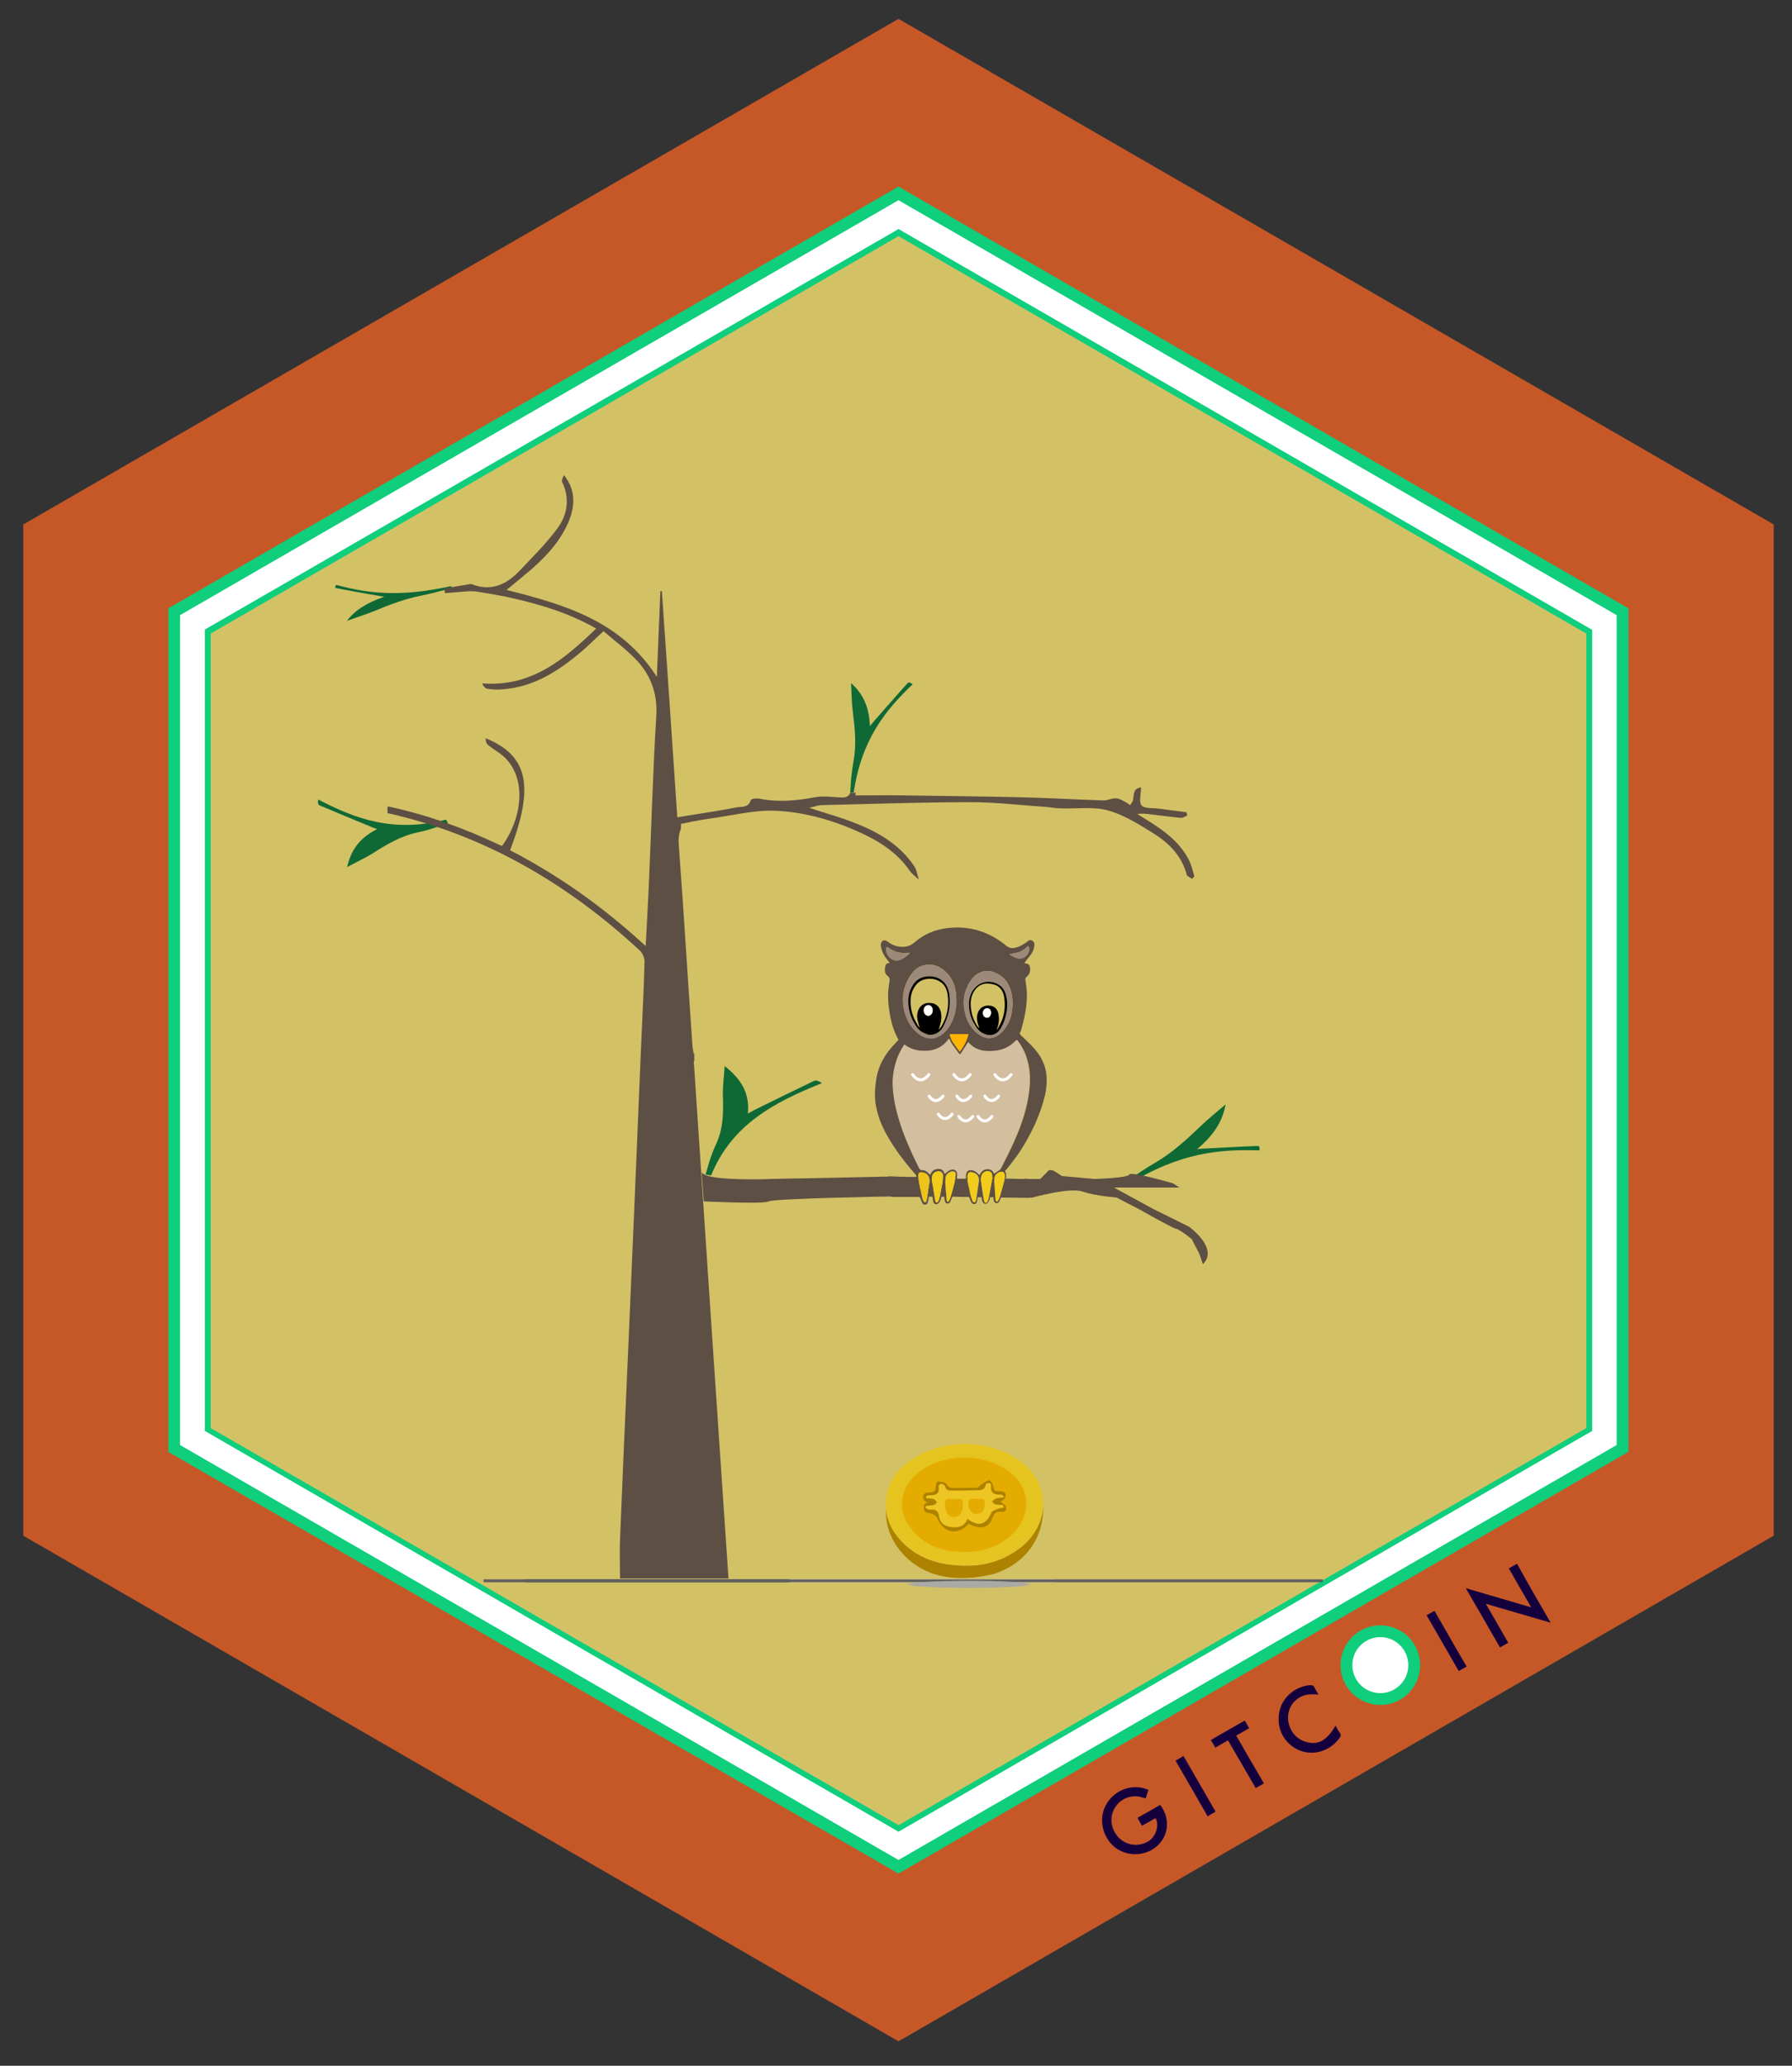<?xml version="1.0" encoding="utf-8"?>
<!-- Generator: Adobe Illustrator 24.3.0, SVG Export Plug-In . SVG Version: 6.00 Build 0)  -->
<svg version="1.1" id="Layer_1" xmlns="http://www.w3.org/2000/svg" xmlns:xlink="http://www.w3.org/1999/xlink" x="0px" y="0px"
	 viewBox="0 0 608.1 700.7" style="enable-background:new 0 0 608.1 700.7;" xml:space="preserve">
<rect x="0" y="0" width="608.1" height="700.7" fill="#333333" stroke="none"/>
<style type="text/css">
	.st0{fill:#606060;}
	.st1{fill:#C65828;}
	.st2{fill:#FFFFFF;stroke:#0FCE7C;stroke-width:4;stroke-miterlimit:10;}
	.st3{fill:#D3C166;}
	.st4{fill:#15003E;}
	.st5{fill:none;stroke:#606060;stroke-miterlimit:10;}
	.st6{stroke:#FFFFFF;stroke-miterlimit:10;}
	.st7{fill:#AC8200;}
	.st8{fill:#E5C420;}
	.st9{fill:#E4AC00;}
	.st10{fill:#EDC624;}
	.st11{fill:#0E6935;}
	.st12{fill:#5E4F44;}
	.st13{fill:#D3BEA0;}
	.st14{fill:#9C897A;}
	.st15{fill:#F2CC1A;}
	.st16{fill:#EDC31A;}
	.st17{fill:#FFB400;}
	.st18{fill:#FFFFFF;}
	.st19{fill:none;stroke:#FFFFFF;stroke-linecap:round;stroke-miterlimit:10;}
	.st20{fill:#AAA9A5;}
</style>
<g>
	<line class="st0" x1="358.7" y1="536.2" x2="448.9" y2="536.2"/>
	<path class="st1" d="M304.9,6.4L7.9,177.9v343l297,171.5l297-171.5v-343L304.9,6.4z M550.7,491.3L305,633.2L59.2,491.3V207.6
		L305,65.6l245.7,142V491.3z"/>
	<path class="st2" d="M304.9,65.6L59.1,207.5v283.8l245.8,141.9l245.7-141.9V207.5L304.9,65.6z M538.3,484.2L304.9,619L71.5,484.2
		V214.7L304.9,80l233.4,134.8V484.2z"/>
	<g>
		<polygon class="st3" points="538.3,484.4 538.3,214.9 304.9,80.1 71.5,214.9 71.5,484.4 304.9,619.1 		"/>
		<g>
			<path class="st4" d="M526.2,550.4c-7.4-2.2-14.6-4.2-22-6.4c2.6,4.5,5.1,8.8,7.6,13.2c-1,0.6-1.9,1.1-2.8,1.6
				c-3.8-6.7-7.7-13.3-11.6-20.1c7.5,2.2,14.7,4.3,22.2,6.5c-2.6-4.5-5.1-8.8-7.6-13.2c1-0.6,1.9-1.1,2.8-1.6
				C518.4,537,522.2,543.5,526.2,550.4z"/>
			<path class="st4" d="M389.7,607.1c-0.3,1-0.6,2-0.9,2.9c-0.8-0.2-1.5-0.4-2.3-0.6c-6-1-10.9,4.8-8.9,10.6
				c1.7,4.9,6.9,7.1,11.5,4.9c3.3-1.6,4.4-6.1,3-8.2c-1.5,0.9-3,1.7-4.6,2.6c-0.5-0.9-1-1.8-1.5-2.7c1.3-0.8,2.6-1.5,3.9-2.2
				c1.3-0.7,2.5-1.5,3.8-2.2c4,5.2,2.6,12-2.6,15.1c-4.1,2.5-9.4,2.1-13-0.9c-3.7-3.2-5.1-8.4-3.4-12.9
				C377.1,607.5,383.8,604.6,389.7,607.1z"/>
			<path class="st4" d="M453.2,585.3c0.5,0.9,0.9,1.7,1.4,2.4c0.6,0.7,0.4,1.2-0.1,1.9c-4.2,5.7-12,6.6-17,1.9
				c-3.4-3.1-4.5-8-2.9-12.5c1.5-4.1,5.6-7.1,10-7.4c0.7,0,1.1,0.1,1.4,0.7c0.4,0.8,0.9,1.5,1.4,2.5c-3.3-0.4-6.1,0.1-8.3,2.5
				c-1.3,1.4-1.9,3.1-2,4.9c-0.2,3.9,2.3,7.6,6,8.6C447.2,592.1,450.3,590.4,453.2,585.3z"/>
			<path class="st4" d="M419.5,588.7c3.2,5.5,6.2,10.8,9.4,16.2c-1,0.6-1.8,1.1-2.8,1.6c-3.1-5.4-6.2-10.7-9.4-16.2
				c-1.5,0.9-2.9,1.7-4.3,2.5c-0.5-0.9-1-1.7-1.5-2.6c3.8-2.2,7.6-4.4,11.5-6.6c0.5,0.8,0.9,1.6,1.5,2.6
				C422.4,587,421,587.9,419.5,588.7z"/>
			<path class="st4" d="M398.9,597.2c0.9-0.5,1.8-1,2.7-1.6c3.6,6.3,7.3,12.6,10.9,18.9c-0.9,0.5-1.7,1-2.7,1.6
				C406.2,609.8,402.6,603.5,398.9,597.2z"/>
			<path class="st4" d="M497.7,565.3c-0.9,0.5-1.8,1-2.7,1.5c-3.6-6.3-7.2-12.5-10.9-18.9c0.9-0.5,1.7-1,2.7-1.5
				C490.4,552.7,494,559,497.7,565.3z"/>
			<circle class="st2" cx="468.4" cy="564.8" r="11.5"/>
		</g>
		<line class="st5" x1="164.1" y1="536.2" x2="267.9" y2="536.2"/>
		<line class="st6" x1="267.9" y1="536.2" x2="358.2" y2="536.2"/>
		<line class="st5" x1="178.1" y1="536.2" x2="448.9" y2="536.2"/>
		<g>
			<g>
				<path class="st7" d="M337.5,533.8c10.9-3.7,16.9-12.5,16.5-23.5c-0.1,5.6-3.1,11.2-8.4,15.1c-5.4,3.9-11.4,5.7-18.1,5.6
					c-9.8,0-18.1-3-23.8-11.2c-1.9-2.8-2.9-5.9-3-9c0,0.9,0,1.8,0,2.8c0,5.7,3.1,11.2,7.1,14.9C316.7,536.8,328.7,536,337.5,533.8z"
					/>
				<path class="st8" d="M300.6,510.9c0-0.3,0-0.6,0-0.9C300.6,510.3,300.6,510.6,300.6,510.9z"/>
				<path class="st8" d="M353.6,506.4c0.2,1.3,0.4,2.7,0.4,4C354.1,509,353.9,507.7,353.6,506.4z"/>
				<path class="st8" d="M322.2,530.5c6.6,0.9,13,0,18.9-3.1c9.1-4.8,12.8-12,11.7-23.6c-1.3-3.3-3.8-6.4-7.5-8.8
					c-11.6-7.7-28.5-6.8-38.8,2.3c-2.7,2.4-4.5,5.4-5.4,8.5C300.7,519.2,308.8,528.7,322.2,530.5z"/>
				<path class="st8" d="M327.5,531.1c6.7,0.1,12.8-1.7,18.1-5.6c5.4-3.9,8.3-9.5,8.4-15.1c0-1.3-0.2-2.6-0.4-4
					c-0.2-0.8-0.4-1.7-0.8-2.5c1.1,11.6-2.6,18.8-11.7,23.6c-6,3.1-12.3,4-18.9,3.1c-13.5-1.8-21.5-11.3-21-24.6
					c-0.4,1.3-0.6,2.7-0.6,4.1c0,0.3,0,0.6,0,0.9c0.1,3.1,1.1,6.2,3,9C309.3,528,317.7,531,327.5,531.1z"/>
			</g>
			<path class="st9" d="M327.3,526.4c5.3,0.1,10.1-1.3,14.3-4.4c8.5-6.1,9.3-17.4-0.2-23.6c-9.2-5.9-22.5-5.3-30.6,1.8
				c-5.2,4.5-6.3,11.9-2.3,17.4C313,524.1,319.6,526.4,327.3,526.4z"/>
			<path class="st7" d="M316.4,510.3c-1-0.5-2.5-0.8-2.9-1.6c-0.7-1.5,0.1-2.5,1.9-2.5c1.4,0,2.2-0.4,2.1-2c0-0.6,0.5-1.8,0.7-1.7
				c1,0.1,2.6,0.2,2.9,0.8c0.8,1.5,1.8,1.4,3.1,1.4c2.4,0,4.8,0,7.2-0.1c0.7,0,1.2-0.9,1.9-1.3c0.8-0.5,1.6-1.1,2.4-1.2
				c0.4,0,1.1,1.1,1.3,1.7c0.2,1.1,0.1,2.1,1.6,2c1.3,0,3,0,2.6,1.9c-0.2,0.9-1.5,1.5-2.3,2.3c-0.1-0.1-0.3-0.3-0.4-0.4
				c0.4,0,1-0.2,1.3,0c0.6,0.4,1.4,0.9,1.6,1.5c0.3,1.1-0.4,1.9-1.6,1.7c-1.7-0.2-2.5,0.5-3.1,2.2c-1.2,3.3-4,3.9-8,1.9
				c-3.7,4.1-8.6,3.1-10.6-1.9c-0.3-0.7-1.2-1.4-2-1.6c-1.3-0.3-2.7-0.1-2.6-2.1c0-2,1.5-1.6,2.7-1.7c0.2,0,0.4-0.1,0.6-0.1
				C316.6,510.1,316.5,510.2,316.4,510.3z M314.3,507.6l0.1,0.6c0.9,0.1,1.8,0,2.6,0.3c0.5,0.1,0.8,0.8,1.2,1.2
				c-0.4,0.3-0.8,0.8-1.2,0.9c-0.8,0.2-1.7,0.2-2.6,0.3l-0.1,0.7c0.5,0.2,0.9,0.5,1.4,0.5c1.9-0.2,2.9,0.4,3.2,2.5
				c0.3,2.1,1.9,3.2,4,3.4c2.4,0.3,4.5-0.2,5.5-2.8c3.8,2.8,6.3,2,8.1-2.1c0.2-0.6,1.3-0.9,2-1.2c0.7-0.3,1.4-0.4,2.1-0.5
				c0-0.4,0-0.3-0.1-0.8c-0.8-0.1-1.7,0-2.5-0.2c-0.5-0.1-0.9-0.7-1.3-1c0.4-0.4,0.8-0.9,1.3-1.1c0.8-0.3,1.7-0.3,2.8-0.4
				c-0.4-0.5-0.6-0.8-0.7-0.8c-2.4,0.1-4.1-0.4-3.7-3.4c0-0.2-0.5-0.6-0.7-0.6c-0.4,0-1,0.3-1,0.5c-0.3,2.2-2,2-3.5,2
				c-2.6,0.1-5.3,0.1-7.9,0.1c-1.1,0-2.2-0.1-2.5-1.5c-0.1-0.4-0.8-0.7-1.3-0.8c-0.2,0-0.8,0.6-0.8,0.8c0.4,2.9-1.4,3.2-3.5,3.1
				C314.7,507.2,314.5,507.5,314.3,507.6z"/>
			<path class="st10" d="M314.3,507.6c0.2-0.1,0.4-0.4,0.7-0.4c2.2,0.1,4-0.2,3.5-3.1c0-0.2,0.6-0.8,0.8-0.8
				c0.5,0.1,1.2,0.4,1.3,0.8c0.3,1.5,1.4,1.6,2.5,1.5c2.6,0,5.3,0,7.9-0.1c1.5,0,3.2,0.2,3.5-2c0-0.2,0.7-0.5,1-0.5
				c0.3,0,0.8,0.4,0.7,0.6c-0.4,3,1.3,3.5,3.7,3.4c0.1,0,0.3,0.3,0.7,0.8c-1.1,0.2-2,0.2-2.8,0.4c-0.5,0.2-0.9,0.7-1.3,1.1
				c0.4,0.3,0.8,0.9,1.3,1c0.8,0.2,1.7,0.1,2.5,0.2c0,0.4,0,0.3,0.1,0.8c-0.7,0.2-1.4,0.3-2.1,0.5c-0.7,0.3-1.7,0.6-2,1.2
				c-1.8,4.2-4.3,5-8.1,2.1c-0.9,2.6-3,3.1-5.5,2.8c-2.1-0.2-3.7-1.3-4-3.4c-0.3-2.1-1.2-2.7-3.2-2.5c-0.4,0-0.9-0.3-1.4-0.5
				l0.1-0.7c0.9-0.1,1.8-0.1,2.6-0.3c0.4-0.1,0.8-0.6,1.2-0.9c-0.4-0.4-0.7-1-1.2-1.2c-0.8-0.2-1.8-0.2-2.6-0.3L314.3,507.6z
				 M320.7,510.3c0.1,2.9,1.2,4.3,3.1,4.3c1.9-0.1,3-1.7,3-4.3c0-2.8-2.2-1.6-3.5-1.8C322,508.3,320.3,508.2,320.7,510.3z
				 M334.2,510c0.2-1.9-1.3-1.7-2.5-1.6c-1.2,0.1-3.2-0.9-3.1,1.7c0.1,2.1,1.1,3.5,2.8,3.4C333.2,513.5,334.2,512.2,334.2,510z"/>
		</g>
		<path class="st11" d="M309.7,232.1c-0.6-0.5-1.3-0.8-1.7-0.4c-3.8,4.2-7.6,8.6-11.4,12.9c-0.4,0.5-0.8,1-1.4,1.7
			c-0.3-6.9-2.5-11.1-6.4-14.6c0.2,3.8,0.2,6.8,0.6,9.7c0.7,5.7,1.3,11.3,0.2,17c-0.5,3-0.9,6.1-1,9.2c0,0.5-0.1,0.9-0.1,1.2
			c0.4,0,0.8,0,1.2,0C292.4,250.7,300.5,240.9,309.7,232.1z"/>
		<path class="st11" d="M427.4,390.2c0.1-0.9,0-1.5-0.6-1.5c-6.1,0.2-12.2,0.6-18.3,0.9c-0.7,0-1.3,0.1-2.3,0.2
			c6.1-5.1,8.7-9.8,9.7-15.2c-3.4,2.9-6.1,5.1-8.5,7.4c-4.8,4.6-9.6,9-15.4,12.4c-3,1.7-6.1,3.8-9,5.9c-0.5,0.3-0.8,0.6-1.2,0.8
			c0.2,0.3,0.5,0.6,0.7,0.9C400.4,390.8,414,389.8,427.4,390.2z"/>
		<path class="st11" d="M278.9,367.4c-0.9-0.7-2-1.1-2.6-0.8c-6.7,3.2-13.4,6.5-20.1,9.8c-0.7,0.4-1.4,0.8-2.4,1.3
			c0.6-6.9-2.2-11.6-7.9-16.1c-0.2,3.8-0.7,6.8-0.6,9.8c0.2,5.8,0.2,11.4-2.4,16.9c-1.3,2.8-2.3,5.8-3.1,8.9
			c-0.1,0.5-0.3,0.8-0.4,1.2c0.6,0.1,1.3,0.2,1.9,0.3C248.3,381.4,262.9,373.8,278.9,367.4z"/>
		<path class="st11" d="M114.1,198.4c-0.4,0.5-0.5,1,0,1.1c4.7,0.9,9.6,1.8,14.4,2.6c0.5,0.1,1.1,0.2,1.9,0.3
			c-6.5,2.3-10.1,4.8-12.7,8.2c3.6-1.3,6.5-2.2,9.2-3.3c5.3-2.2,10.5-4.2,16.2-5.3c2.9-0.6,6-1.4,9-2.2c0.5-0.1,0.8-0.2,1.2-0.3
			c-0.1-0.2-0.1-0.5-0.2-0.7C135,202.8,124.2,201.1,114.1,198.4z"/>
		<path class="st11" d="M108,271.2c-0.2,0.9-0.1,1.8,0.5,2c5.7,2.4,11.5,4.8,17.3,7.2c0.6,0.3,1.3,0.5,2.2,0.8
			c-6.1,3.1-8.9,7.2-10.2,12.9c3.4-1.8,6.1-3.1,8.6-4.6c4.8-3.1,9.7-6,15.5-7.2c3-0.6,6-1.6,8.9-2.7c0.5-0.2,0.8-0.3,1.2-0.3
			c-0.2-0.4-0.4-0.9-0.6-1.3C133.4,282.6,120.5,277.7,108,271.2z"/>
		<path class="st12" d="M402.9,290.7c-3.9-6.8-10.5-10.6-17-14.6c1.2-0.2,2.4-0.1,3.5,0c3.8,0.4,7.5,1,11.3,1.3
			c0.7,0.1,1.5-0.5,2.2-0.8c-0.1-0.4-0.2-0.7-0.3-1.1c-3.1-0.4-6.2-0.8-9.3-1.2c-2-0.3-4.9,0.1-5.9-1.1c-1-1.2-0.2-3.9-0.2-6.1
			c-2.7,0.3-2.4,2.4-2.7,4.2c-0.1,0.7-0.6,1.2-1,1.8c-0.6-0.4-1.1-0.8-1.7-1.1c-1-0.5-2-1.2-3.1-1.2c-1.4-0.1-2.8,0.7-4.1,0.7
			c-9.8-0.3-19.6-0.9-29.5-1.1c-12.8-0.3-25.6-0.4-38.4-0.6c-5.3-0.1-10.5,0-16.5,0c0.1-0.3,0.2-0.6,0.2-0.9c-0.6,0-1.3,0-1.9,0
			c-0.4,1.2-1.3,1.6-2.8,1.6c-3-0.1-6.1-0.6-9-0.1c-6.3,1.2-12.6,1.8-19,0.5c-1-0.2-2.8,0-2.9,0.5c-0.9,2.8-3.3,2.1-5.1,2.5
			c-5.1,1-10.2,1.8-15.4,2.6c-1.6,0.3-3.2,0.5-4.9,0.8c0,0.9,0,1.6,0,2.5c4.1-0.8,8-1.7,11.9-2.2c7.3-1,14.7-2.9,21.9-2.6
			c10.6,0.5,20.9,3.6,30.6,8.3c5.8,2.8,11,6.5,14.8,11.9c0.8,1.2,2.1,2.1,3.2,3.2c-0.5-1.6-0.7-3.4-1.7-4.8
			c-5.2-7.6-12.9-11.8-21.2-14.9c-4.4-1.7-8.9-2.9-14.3-4.7c2-0.4,3.1-0.9,4.2-0.9c16.9-0.4,33.8-1,50.7-1c8.4,0,16.8,1,25.2,1.6
			c1.8,0.1,3.6,0.5,5.3,0.5c5.4,0.2,11-0.7,16,0.7c5.4,1.5,10.5,4.7,15.3,7.7c5.3,3.3,9.7,7.6,11.4,14.1c0.1,0.6,1.2,0.9,1.8,1.4
			c0.3-0.3,0.5-0.5,0.8-0.8C404.7,295,404.1,292.7,402.9,290.7z"/>
		<path class="st12" d="M235.6,362.5c0,0.1,0,0.2,0,0.2C235.6,362.6,235.6,362.6,235.6,362.5c-0.1-0.9-0.1-1.7-0.2-2.6
			c0.1,0,0.1,0,0.2,0c0-0.8,0-1.6,0-2.5c-0.1,0-0.1,0-0.2,0c-0.2-1-0.3-1.7-0.4-2.3c-1.6-23-3-46.1-4.7-69.1c-0.1-1.9,0.2-3.6,0.8-5
			c0-1.4,0-2.7,0-4.1c-0.4,0.4-0.8,0.9-1.2,1.3c-1.8-26.5-3.5-52.1-5.3-77.7c-0.2,0-0.3,0-0.5,0c-0.4,9.4-0.8,18.7-1.2,29.1
			c-12.2-19-31.2-24.5-51-29.5c2.9-2.4,5.6-4.6,8.2-6.8c5.3-4.6,10-9.7,12.8-16.2c2.3-5.5,2.5-10.9-1.5-15.9
			c-0.5,0.8-0.9,1.8-0.6,2.4c2.7,5.6,1.7,11.1-1.7,15.7c-3.8,5.1-8.3,9.6-12.7,14.2c-4.4,4.7-9.6,7.2-16.2,4.7
			c-0.2-0.1-0.4-0.1-0.6-0.1c-3,0.5-6,1-8.9,1.5c0.1,0.5,0.2,1.1,0.3,1.6c2.4-0.2,4.8-0.4,7.2-0.6c1.3-0.1,2.6-0.1,3.8,0.1
			c4.3,0.7,8.6,1.4,12.8,2.4c9.4,2.2,18.6,5,27.5,10.1c-10.9,10.5-21.9,19.9-38.7,18.6c0.3,0.7,0.9,1.6,1.6,1.8
			c1.8,0.3,3.7,0.4,5.5,0.2c10.5-0.8,18.8-6.2,26.5-12.7c2.5-2.1,4.7-4.4,7.6-7c3.7,3.2,7.5,6,10.8,9.4c5.2,5.3,7.6,11.7,7.1,19.4
			c-1.2,19.6-1.7,39.2-2.6,58.8c-0.3,6.1-0.6,12.3-1,19.2c-14.3-13.2-29.4-23.9-46-32.5c8.3-21.8,6.1-32.1-8.3-38
			c0,0.9,0.2,1.8,0.8,2.3c1.6,1.3,3.4,2.3,5,3.6c8.2,7.1,6.9,20.7-0.2,30.6c-0.3-0.1-0.6-0.1-0.9-0.3c-12.2-5.8-24.8-10.3-38-13.1
			c0,0.8,0,1.5,0,2.3c32.9,7.4,61,23.8,85.7,46.7c0.3,0.3,0.6,0.7,0.8,1.1c0-1.2,0-2.6,0-3.4c0,0.8,0,2.2,0,3.4
			c0.5,0.9,0.8,1.9,0.7,2.8c-0.2,9-0.7,18-1.1,27c-1.5,36.1-3,72.1-4.6,108.2c-0.9,20.1-1.8,40.3-2.6,60.4c-0.2,4.4,0,8.8,0,13.4
			c12.2,0,24.4,0,36.8,0C243.3,477.6,239.4,420.2,235.6,362.5z"/>
		<path d="M437.9,343.3"/>
		<g>
			<path d="M326.2,389.2"/>
			<path class="st12" d="M316.4,405.9c-0.4,0-0.8,0-1.2,0c0,0.3-0.1,0.5-0.1,0.8c-0.1,0.3-0.1,0.6-0.2,1c-0.1,0.4-0.4,0.9-0.9,0.9
				c-0.5,0.1-0.9-0.2-1.1-0.7c-0.2-0.5-0.4-0.9-0.6-1.4c-0.1-0.4-0.2-0.5-0.6-0.5c-2.8,0-5.5,0-8.3,0c-1.2,0-1.4-0.1-1.9-1.3
				c-0.4-0.9-0.9-1.8-1.3-2.7c-0.2-0.5-0.4-1-0.5-1.6c-0.2-0.7,0.1-1,0.7-1.2c0.6-0.1,1.2-0.2,1.8-0.2c2.1,0.1,4.2,0.2,6.2,0.2
				c0.8,0,1.6,0,2.5,0c0.1-0.4,0-0.6-0.3-0.9c-3.6-4.1-6.9-8.4-9.6-13.2c-1.8-3.2-3.2-6.6-3.8-10.3c-0.5-2.8-0.3-5.6,0.1-8.4
				c0.7-5,3.1-9,6.4-12.4c0.4-0.4,0.8-0.9,1.2-1.3c-2.1-3.7-2.9-7.7-3.4-11.9c-0.2-2.1-0.2-4.3,0.1-6.4c0.1-0.7,0.2-1.3,0.3-2
				c0-0.5-0.2-1-0.6-1.3c-1-0.7-1.1-1.6-1-2.7c0-0.4,0.2-0.8,0.3-1.1c0.2-0.5,0.4-0.5,1.3-0.7c-0.5-0.7-1.1-1.4-1.6-2.1
				c-0.7-1.1-1.2-2.3-1.4-3.6c0-0.1,0-0.3,0-0.4c0-0.6,0.2-1.1,0.7-1.4c0.5-0.3,1-0.1,1.5,0.2c1.1,0.9,2.3,1.5,3.6,1.7
				c2.1,0.4,4,0.1,5.7-1.4c3.2-2.8,7-4.3,11.1-4.8c7.5-0.9,14.2,1.2,20.1,6.1c1,0.8,2.1,0.8,3.2,0.5c1.2-0.3,2.3-1,3.4-1.7
				c0.2-0.2,0.4-0.3,0.6-0.5c0.5-0.3,1-0.5,1.5-0.1c0.5,0.3,0.8,0.8,0.7,1.5c-0.1,1.2-0.5,2.3-1.2,3.2c-0.6,0.8-1.2,1.5-1.8,2.3
				c-0.1,0.2-0.2,0.4-0.4,0.6c0.4,0.1,0.6,0.1,0.9,0.2c0.5,0.1,0.8,0.4,0.9,0.8c0.4,1.3,0.1,2.7-0.9,3.5c-0.5,0.4-0.7,0.9-0.5,1.6
				c1.1,5.6,0.1,10.9-1.4,16.3c-0.1,0.3-0.2,0.7-0.4,1c-0.3,0.5-0.1,0.7,0.2,1c1.5,1.5,3.1,2.9,4.5,4.5c2,2.2,3.4,4.7,4,7.7
				c0.5,2.7,0.3,5.5-0.3,8.2c-1.3,5.5-3.5,10.5-6.2,15.3c-2,3.6-4.4,6.9-7,10c-0.1,0.1-0.2,0.3-0.4,0.4c0.6,0.8,0.4,1.7,0.3,2.6
				c0.5,0,0.9,0,1.3,0c1.4,0,2.9,0.1,4.3,0.1c0.3,0,0.7,0,1-0.1c0.6-0.1,1.1,0.1,1.4,0.6c0.4,0.8,0.8,1.6,1.1,2.4
				c0.2,0.6,0.4,1.2,0.5,1.9c0.1,0.9-0.2,1.3-1,1.5c-0.5,0.1-1,0.1-1.5,0.1c-2.8,0-5.7-0.1-8.5-0.1c-0.1,0-0.1,0-0.2,0
				c-0.2,0.4-0.4,0.9-0.6,1.3c-0.2,0.4-0.6,0.7-1.1,0.6c-0.5-0.1-0.7-0.5-0.8-1c-0.1-0.3-0.1-0.6-0.1-1c-0.4,0-0.7,0-1.1,0
				c-0.1,0.2-0.1,0.5-0.2,0.8c-0.2,0.4-0.4,0.8-0.7,1.1c-0.6,0.6-1.3,0.4-1.7-0.4c-0.1-0.2-0.2-0.5-0.2-0.7
				c-0.1-0.3-0.1-0.5-0.1-0.8c-0.4,0-0.9,0-1.3,0c-0.1,0.5-0.2,1-0.3,1.5c-0.1,0.4-0.4,0.8-0.8,0.8c-0.5,0.1-0.8-0.2-1.1-0.6
				c-0.3-0.5-0.4-1-0.6-1.5c-0.1-0.2-0.2-0.3-0.4-0.3c-1.7,0-3.4,0-5.1-0.1c-0.3,0-0.4,0.1-0.5,0.4c-0.2,0.5-0.4,0.9-0.6,1.4
				c-0.2,0.4-0.6,0.6-1.1,0.5c-0.4-0.1-0.6-0.5-0.7-0.9c-0.1-0.4-0.1-0.9-0.2-1.4c-0.2,0-0.5,0-0.7,0c-0.1,0-0.3,0.2-0.3,0.3
				c-0.1,0.4-0.2,0.8-0.4,1.2c-0.1,0.3-0.3,0.5-0.5,0.7c-0.7,0.6-1.4,0.5-1.8-0.4C316.6,407.2,316.6,406.6,316.4,405.9z
				 M306.9,354.3c-2.5,3.6-3.7,7.6-3.8,12c-0.1,4.4,0.7,8.6,1.9,12.8c1.7,5.9,4.2,11.5,6.9,16.9c0.3,0.5,0.5,1.1,1.2,0.9
				c0.1,0,0.1,0,0.2,0c1,0.2,1.7,0.8,2.4,1.6c0.5-1.4,1.5-2,2.8-2c1.1,0,1.9,0.5,2.2,1.7c0.7-0.8,1.3-1.2,2-1.4
				c1.4-0.4,2.4,0.4,2.3,2c0,0.3,0,0.6-0.1,1c0.9,0,1.7,0,2.5,0c0.1,0,0.2,0,0.4,0c0-0.3,0-0.6,0-0.9c0-1.6,0.9-2.3,2.4-1.9
				c0.9,0.2,1.7,0.8,2.2,1.6c0.6-1.3,1.6-2.1,2.8-2c1.1,0,1.8,0.5,2.2,1.5c0.5-0.4,1.1-0.7,1.6-1.1c0.2-0.2,0.5-0.3,0.6-0.5
				c1.6-3.1,3.2-6.2,4.6-9.4c2.6-5.8,4.6-11.8,5.2-18.2c0.3-3.3,0.1-6.6-0.9-9.8c-0.7-2.4-1.9-4.5-3.3-6.3c-0.7,0.6-1.4,1.2-2.1,1.8
				c-2.1,1.5-4.6,2-7.1,2c-2.8,0-5.4-0.7-7.3-3c0,0,0,0,0,0c-0.8,1.2-1.5,2.4-2.3,3.6c-0.4,0.6-0.7,0.6-1.1,0
				c-1-1.6-2.4-2.9-3.1-4.8c-1.8,2.6-4.2,3.9-7.2,4.1C312,356.6,309.3,356.2,306.9,354.3z M315.6,327.2c-3,0-4.9,1.2-6.3,3.2
				c-2.9,4-3.6,8.5-2.2,13.3c0.9,3,2.5,5.4,5,7.2c2.8,1.9,5.6,1.7,8.2-0.6c1.1-1,2-2.3,2.7-3.7c1.2-2.6,1.7-5.4,1.5-8.3
				c-0.1-2.6-0.7-5-2.2-7.1C320.4,328.7,318.1,327.3,315.6,327.2z M343.6,339.9c0-0.5-0.1-1.4-0.2-2.3c-0.6-3.4-2.2-6-5.3-7.5
				c-3-1.5-6.2-0.7-8.2,1.9c-2.6,3.3-3.4,7.2-2.5,11.3c0.7,3.1,2.2,5.8,4.8,7.6c2.1,1.4,4.2,1.7,6.4,0.3c1.1-0.7,1.9-1.6,2.7-2.7
				C343,346,343.6,343.3,343.6,339.9z M336.8,399.4c0,0-0.1,0-0.1,0c0-0.2,0-0.4,0-0.5c0-1-0.6-1.5-1.5-1.6
				c-1.2-0.1-2.2,0.9-2.3,2.2c0,0.4,0,0.8,0,1.1c0.2,1.6,0.5,3.1,0.7,4.7c0.1,0.7,0.2,1.5,0.4,2.2c0.2,0.6,0.6,0.7,1,0.2
				c0.2-0.4,0.4-0.8,0.5-1.3c0.2-0.9,0.3-1.8,0.5-2.7C336.3,402.1,336.5,400.7,336.8,399.4z M316.2,399.9c0,0.5,0.1,1,0.2,1.5
				c0.2,1.2,0.4,2.3,0.6,3.5c0.1,0.8,0.3,1.7,0.4,2.5c0,0.2,0.3,0.5,0.4,0.5c0.2,0,0.5-0.2,0.6-0.4c0.2-0.5,0.4-1,0.5-1.5
				c0.3-1.6,0.6-3.2,0.9-4.7c0.1-0.8,0.2-1.6,0.2-2.4c0-1-0.6-1.6-1.5-1.6C317,397.3,316.1,398.3,316.2,399.9z M328.3,399.2
				c0.1,0.5,0.1,0.9,0.2,1.4c0.3,1.5,0.6,3.1,1,4.6c0.2,0.8,0.4,1.5,0.7,2.2c0.1,0.2,0.4,0.3,0.6,0.5c0.1-0.2,0.3-0.4,0.4-0.6
				c0.1-0.6,0.2-1.2,0.3-1.8c0.2-1.6,0.5-3.1,0.7-4.7c0.2-1.5-0.4-2.5-1.7-3C329.2,397.4,328.3,397.5,328.3,399.2z M315.5,400.5
				c-0.1-0.5-0.2-1.1-0.4-1.5c-0.5-0.9-1.4-1.3-2.4-1.3c-0.6,0-1,0.3-1,1c0,0.5,0,1.1,0.1,1.6c0.2,1.3,0.5,2.7,0.8,4
				c0.2,1,0.4,1.9,0.7,2.9c0.1,0.3,0.5,0.5,0.7,0.8c0.2-0.3,0.4-0.6,0.5-0.9c0.2-0.8,0.2-1.6,0.4-2.4
				C315,403.3,315.2,401.9,315.5,400.5z M320.8,400.7C320.8,400.7,320.8,400.7,320.8,400.7c0,0.2,0,0.4,0,0.5c0.1,1.7,0.2,3.4,0.4,5
				c0,0.3,0.1,0.6,0.1,0.9c0,0.2,0.2,0.4,0.3,0.4c0.1,0,0.3-0.1,0.4-0.3c0.2-0.4,0.5-0.9,0.6-1.4c0.5-1.6,0.9-3.2,1.3-4.8
				c0.2-0.9,0.3-1.8,0.4-2.7c0-0.6-0.2-0.9-0.7-1c-1.1-0.2-2.5,0.8-2.7,1.9C320.8,399.9,320.8,400.3,320.8,400.7z M341,398.9
				C341,398.9,341,398.9,341,398.9c-0.1-0.2,0-0.5-0.1-0.7c0-0.4-0.3-0.6-0.6-0.7c-1-0.3-2.5,0.7-2.7,1.8c-0.1,0.5-0.1,1-0.1,1.6
				c0.1,2,0.3,3.9,0.4,5.9c0,0.1,0,0.3,0.1,0.4c0.1,0.2,0.2,0.4,0.3,0.4c0.1,0,0.3-0.1,0.4-0.3c0.2-0.4,0.4-0.8,0.6-1.3
				c0.5-1.8,1-3.6,1.5-5.4C340.9,400.1,340.9,399.5,341,398.9z M328.6,350.8c-0.2,0-0.4,0-0.6,0c-1.7,0-3.5,0-5.2,0
				c-0.6,0-0.6,0.1-0.4,0.6c0.3,0.8,0.6,1.6,1.1,2.3c0.7,1,1.4,2,2.2,3C327,355,328.1,353.1,328.6,350.8z M308.8,323.2
				c-0.2,0-0.3,0-0.4,0c-0.1,0-0.2,0-0.2,0c-2.5,0.3-4.7-0.2-6.8-1.8c-0.1-0.1-0.4-0.2-0.5-0.1c-0.1,0.1-0.2,0.3-0.2,0.5
				c-0.2,2.1,2.1,4.7,4.5,3.8C306.6,325.2,307.7,324.3,308.8,323.2z M342.5,323.6c1.1,0.8,2.2,1.5,3.6,1.5c0.7,0,1.3-0.2,1.8-0.6
				c0.8-0.7,1.5-1.6,1.3-2.9c0-0.2-0.2-0.5-0.3-0.6c-0.1-0.1-0.4,0.1-0.5,0.3c-1.2,1.1-2.5,1.8-4.1,2
				C343.7,323.5,343.1,323.5,342.5,323.6z"/>
			<path class="st13" d="M306.9,354.3c2.4,1.9,5.1,2.3,7.9,2.1c2.9-0.2,5.3-1.5,7.2-4.1c0.7,1.9,2.1,3.2,3.1,4.8
				c0.4,0.6,0.8,0.6,1.1,0c0.8-1.2,1.5-2.4,2.3-3.6c-0.1,0,0,0,0,0c2,2.3,4.5,3.1,7.3,3c2.5,0,5-0.5,7.1-2c0.7-0.5,1.4-1.2,2.1-1.8
				c1.5,1.8,2.6,4,3.3,6.3c1,3.2,1.2,6.5,0.9,9.8c-0.5,6.4-2.6,12.4-5.2,18.2c-1.4,3.2-3.1,6.3-4.6,9.4c-0.1,0.2-0.4,0.4-0.6,0.5
				c-0.5,0.4-1.1,0.7-1.6,1.1c-0.3-1-1.1-1.5-2.2-1.5c-1.2,0-2.2,0.7-2.8,2c-0.6-0.8-1.3-1.3-2.2-1.6c-1.5-0.4-2.4,0.3-2.4,1.9
				c0,0.3,0,0.6,0,0.9c-0.1,0-0.2,0-0.4,0c-0.8,0-1.6,0-2.5,0c0-0.4,0-0.7,0.1-1c0.1-1.6-0.8-2.3-2.3-2c-0.8,0.2-1.3,0.6-2,1.4
				c-0.3-1.2-1.1-1.7-2.2-1.7c-1.3,0-2.3,0.7-2.8,2c-0.6-0.8-1.4-1.4-2.4-1.6c-0.1,0-0.1-0.1-0.2,0c-0.7,0.2-0.9-0.4-1.2-0.9
				c-2.7-5.5-5.2-11-6.9-16.9c-1.2-4.2-2-8.4-1.9-12.8C303.2,362,304.5,358,306.9,354.3z"/>
			<path class="st14" d="M315.6,327.2c2.5,0.1,4.9,1.5,6.7,4.1c1.5,2.1,2.1,4.5,2.2,7.1c0.1,2.9-0.3,5.7-1.5,8.3
				c-0.7,1.4-1.5,2.6-2.7,3.7c-2.6,2.3-5.4,2.5-8.2,0.6c-2.5-1.7-4.1-4.2-5-7.2c-1.4-4.8-0.7-9.3,2.2-13.3
				C310.7,328.4,312.6,327.2,315.6,327.2z M308.2,339.8c0,2.9,0.9,5.6,2.4,8c0.7,1.2,1.7,2,2.9,2.6c0.8,0.3,1.5,0.7,2.4,0.6
				c1.8-0.2,3.1-1.1,4-2.7c2-3.5,2.7-7.2,2.1-11.2c-0.4-2.6-1.6-4.4-3.9-5.4c-1.1-0.5-2.3-0.6-3.6-0.5c-2.1,0.3-3.9,1.3-5,3.2
				C308.7,336.1,308.2,337.9,308.2,339.8z"/>
			<path class="st14" d="M343.6,339.9c0,3.4-0.7,6.1-2.3,8.6c-0.7,1.1-1.6,2-2.7,2.7c-2.2,1.4-4.4,1.2-6.4-0.3
				c-2.6-1.8-4.1-4.4-4.8-7.6c-0.9-4.2-0.1-8,2.5-11.3c2-2.7,5.2-3.4,8.2-1.9c3,1.5,4.7,4.1,5.3,7.5
				C343.5,338.5,343.6,339.4,343.6,339.9z M328.8,340.7c0.1,3,0.8,5.1,1.9,7.1c0.8,1.3,1.8,2.4,3.2,2.9c0.6,0.2,1.3,0.4,2,0.4
				c1.7-0.1,2.9-1.2,3.7-2.7c1.5-2.8,2.2-5.9,1.9-9.1c-0.1-1.4-0.4-2.7-1.3-3.9c-2-2.7-6.2-3.2-8.9-1
				C329.4,336.2,328.8,338.6,328.8,340.7z"/>
			<path class="st15" d="M336.8,399.4c-0.3,1.4-0.5,2.8-0.8,4.2c-0.2,0.9-0.3,1.8-0.5,2.7c-0.1,0.5-0.3,0.9-0.5,1.3
				c-0.3,0.5-0.8,0.5-1-0.2c-0.2-0.7-0.3-1.4-0.4-2.2c-0.3-1.6-0.5-3.1-0.7-4.7c-0.1-0.4-0.1-0.8,0-1.1c0.1-1.2,1.1-2.2,2.3-2.2
				c0.9,0,1.5,0.6,1.5,1.6c0,0.2,0,0.4,0,0.5C336.7,399.3,336.8,399.3,336.8,399.4z"/>
			<path class="st15" d="M316.2,399.9c0-1.6,0.9-2.6,2.3-2.6c1,0,1.5,0.6,1.5,1.6c0,0.8-0.1,1.6-0.2,2.4c-0.3,1.6-0.6,3.2-0.9,4.7
				c-0.1,0.5-0.3,1-0.5,1.5c-0.1,0.2-0.4,0.4-0.6,0.4c-0.1,0-0.4-0.3-0.4-0.5c-0.2-0.8-0.3-1.7-0.4-2.5c-0.2-1.2-0.4-2.3-0.6-3.5
				C316.2,400.9,316.2,400.4,316.2,399.9z"/>
			<path class="st15" d="M328.3,399.2c0-1.7,0.8-1.9,2-1.4c1.3,0.5,1.9,1.5,1.7,3c-0.2,1.6-0.5,3.1-0.7,4.7
				c-0.1,0.6-0.1,1.2-0.3,1.8c0,0.2-0.3,0.4-0.4,0.6c-0.2-0.2-0.5-0.3-0.6-0.5c-0.3-0.7-0.5-1.5-0.7-2.2c-0.3-1.5-0.7-3.1-1-4.6
				C328.4,400.1,328.4,399.7,328.3,399.2z"/>
			<path class="st16" d="M315.5,400.5c-0.2,1.4-0.5,2.8-0.7,4.1c-0.1,0.8-0.2,1.6-0.4,2.4c-0.1,0.3-0.3,0.6-0.5,0.9
				c-0.2-0.3-0.6-0.5-0.7-0.8c-0.3-0.9-0.5-1.9-0.7-2.9c-0.3-1.3-0.6-2.7-0.8-4c-0.1-0.5-0.1-1.1-0.1-1.6c0-0.7,0.4-1,1-1
				c1,0,1.8,0.5,2.4,1.3C315.3,399.4,315.3,400,315.5,400.5z"/>
			<path class="st15" d="M320.8,400.7c0-0.4,0.1-0.9,0.1-1.3c0.2-1.1,1.6-2.2,2.7-1.9c0.5,0.1,0.8,0.4,0.7,1
				c-0.1,0.9-0.2,1.8-0.4,2.7c-0.4,1.6-0.8,3.2-1.3,4.8c-0.1,0.5-0.4,0.9-0.6,1.4c-0.1,0.1-0.3,0.3-0.4,0.3c-0.1,0-0.2-0.2-0.3-0.4
				c-0.1-0.3-0.1-0.6-0.1-0.9c-0.1-1.7-0.2-3.4-0.4-5C320.8,401.1,320.8,400.9,320.8,400.7C320.8,400.7,320.8,400.7,320.8,400.7z"/>
			<path class="st15" d="M341,398.9c-0.1,0.6-0.1,1.2-0.3,1.7c-0.5,1.8-0.9,3.6-1.5,5.4c-0.1,0.4-0.4,0.9-0.6,1.3
				c-0.1,0.1-0.3,0.3-0.4,0.3c-0.1,0-0.2-0.2-0.3-0.4c-0.1-0.1-0.1-0.3-0.1-0.4c-0.1-2-0.3-3.9-0.4-5.9c0-0.5,0-1,0.1-1.6
				c0.2-1.1,1.7-2.1,2.7-1.8c0.3,0.1,0.6,0.3,0.6,0.7C341,398.4,341,398.7,341,398.9C341,398.9,341,398.9,341,398.9z"/>
			<path class="st17" d="M328.6,350.8c-0.5,2.2-1.6,4.2-2.9,5.9c-0.7-1-1.5-2-2.2-3c-0.5-0.7-0.8-1.5-1.1-2.3
				c-0.2-0.5-0.1-0.6,0.4-0.6c1.7,0,3.5,0,5.2,0C328.2,350.8,328.4,350.8,328.6,350.8z"/>
			<path class="st14" d="M308.8,323.2c-1.1,1.1-2.2,2-3.6,2.5c-2.5,0.8-4.8-1.8-4.5-3.8c0-0.2,0.1-0.5,0.2-0.5
				c0.1-0.1,0.4,0,0.5,0.1c2,1.5,4.3,2,6.8,1.8c0.1,0,0.2,0,0.2,0C308.5,323.2,308.6,323.2,308.8,323.2z"/>
			<path class="st14" d="M342.5,323.6c0.6-0.1,1.2-0.1,1.7-0.2c1.6-0.2,2.9-0.9,4.1-2c0.1-0.1,0.4-0.3,0.5-0.3
				c0.2,0.1,0.3,0.4,0.3,0.6c0.2,1.2-0.4,2.1-1.3,2.9c-0.5,0.4-1.1,0.6-1.8,0.6C344.8,325.1,343.6,324.4,342.5,323.6z"/>
			<path d="M308.2,339.8c0-1.9,0.4-3.7,1.4-5.4c1.1-2,2.9-3,5-3.2c1.2-0.1,2.4,0,3.6,0.5c2.3,1,3.5,2.9,3.9,5.4
				c0.6,4-0.2,7.7-2.1,11.2c-0.9,1.6-2.2,2.5-4,2.7c-0.9,0.1-1.6-0.2-2.4-0.6c-1.2-0.5-2.2-1.4-2.9-2.6
				C309.1,345.4,308.3,342.8,308.2,339.8z M312.1,348.6c-0.3-1-0.6-2-0.8-2.9c-0.4-2.7,0.9-5.8,4.5-5.5c1.8,0.1,3.1,1.3,3.5,3.2
				c0.2,1.1,0.2,2.2,0,3.2c-0.2,0.9-0.5,1.8-0.8,2.8c0.4-0.6,0.8-1,1.1-1.5c1.8-3.2,2.5-6.6,2-10.3c-0.2-1.6-0.7-3-1.9-4.1
				c-1.1-0.9-2.3-1.4-3.7-1.5c-2.3-0.1-4.3,0.6-5.6,2.7c-1,1.5-1.4,3.1-1.4,4.8c-0.1,2.9,0.8,5.6,2.3,8
				C311.4,347.9,311.8,348.2,312.1,348.6z M316.5,342.7c0-1-0.5-1.7-1.5-1.7c-0.9,0-1.5,0.7-1.6,1.7c0,1,0.6,1.8,1.5,1.9
				C315.8,344.6,316.5,343.8,316.5,342.7z"/>
			<path d="M328.8,340.7c0-2.1,0.6-4.5,2.7-6.3c2.6-2.2,6.9-1.7,8.9,1c0.8,1.1,1.1,2.5,1.3,3.9c0.3,3.2-0.4,6.3-1.9,9.1
				c-0.8,1.5-2,2.6-3.7,2.7c-0.7,0-1.4-0.1-2-0.4c-1.4-0.5-2.5-1.6-3.2-2.9C329.6,345.8,328.9,343.7,328.8,340.7z M338.1,349.5
				c0.3-0.4,0.6-0.7,0.8-1.2c1.8-3,2.4-6.3,1.9-9.8c-0.3-2.3-1.4-4-3.6-4.6c-0.8-0.2-1.6-0.3-2.4-0.3c-1.7,0.1-3.1,0.9-4.1,2.4
				c-1,1.5-1.4,3.2-1.3,5c0.1,2.5,0.8,4.7,2.1,6.8c0.2,0.4,0.5,0.7,0.8,1c-0.2-0.9-0.6-1.7-0.7-2.6c-0.4-2.5,0.9-5.4,4.2-5.1
				c1.6,0.1,2.7,1.2,3,2.8C339.2,345.9,338.9,347.7,338.1,349.5z M336.3,343.5c0-0.9-0.5-1.5-1.3-1.5c-0.8,0-1.4,0.7-1.4,1.6
				c0,0.9,0.6,1.7,1.4,1.6C335.7,345.3,336.3,344.5,336.3,343.5z"/>
			<path class="st18" d="M316.5,342.7c0,1-0.7,1.9-1.5,1.8c-0.8,0-1.5-0.8-1.5-1.9c0-1,0.7-1.7,1.6-1.7
				C315.9,341,316.5,341.7,316.5,342.7z"/>
			<path class="st18" d="M336.3,343.5c0,0.9-0.6,1.7-1.4,1.7c-0.8,0-1.4-0.7-1.4-1.6c0-0.9,0.6-1.6,1.4-1.6
				C335.8,342,336.3,342.6,336.3,343.5z"/>
			<path class="st19" d="M315.2,364.5c-1.1,1.5-3.3,3.1-5.5,0"/>
			<path class="st19" d="M320,371.8c-1,1.3-2.9,2.6-4.7,0"/>
			<path class="st19" d="M323.1,377.9c-1,1.3-2.9,2.6-4.7,0"/>
			<path class="st19" d="M330.1,378.7c-1,1.3-2.9,2.6-4.7,0"/>
			<path class="st19" d="M336.6,378.7c-1,1.3-2.9,2.6-4.7,0"/>
			<path class="st19" d="M329.4,371.8c-1,1.3-2.9,2.6-4.7,0"/>
			<path class="st19" d="M338.9,371.8c-1,1.3-2.9,2.6-4.7,0"/>
			<path class="st19" d="M329.2,364.5c-1.1,1.5-3.3,3.1-5.5,0"/>
			<path class="st19" d="M343.1,364.5c-1.1,1.5-3.3,3.1-5.5,0"/>
		</g>
		<path class="st12" d="M348.2,399.9l4.8,0l2.4-2.4c0,0,0.6-1.4,2.8,0c2.1,1.4,2.1,1.4,2.1,1.4l11.1,1c0,0,11.3-0.3,11.8-1.5
			c0.5-1.2,14.9,3,14.9,3l2.1,1.4H378l13.2,7.2l12.3,6.1c0,0,10.2,7.3,4.7,12.7l-1.2-3.5l-2.6-5c0,0-3.9-3.2-5.3-3.5
			c-1.4-0.3-12.3-6.5-12.3-6.5l-7.9-4.1c0,0-7-0.5-11.5-2c-4.4-1.6-17.4,2.1-17.4,2.1"/>
		<path class="st12" d="M300.5,399.1c0,0-31.5,0.7-34.6,0.7s-9.7,0.5-18.7,0s-9.1-2.2-9.1-2.2l0.7,9.9c0,0,20.5,1,22.1,0
			c1.6-1,42.6-1.7,42.6-1.7"/>
		<ellipse class="st20" cx="328.8" cy="537.4" rx="20.6" ry="1.2"/>
	</g>
</g>
</svg>
